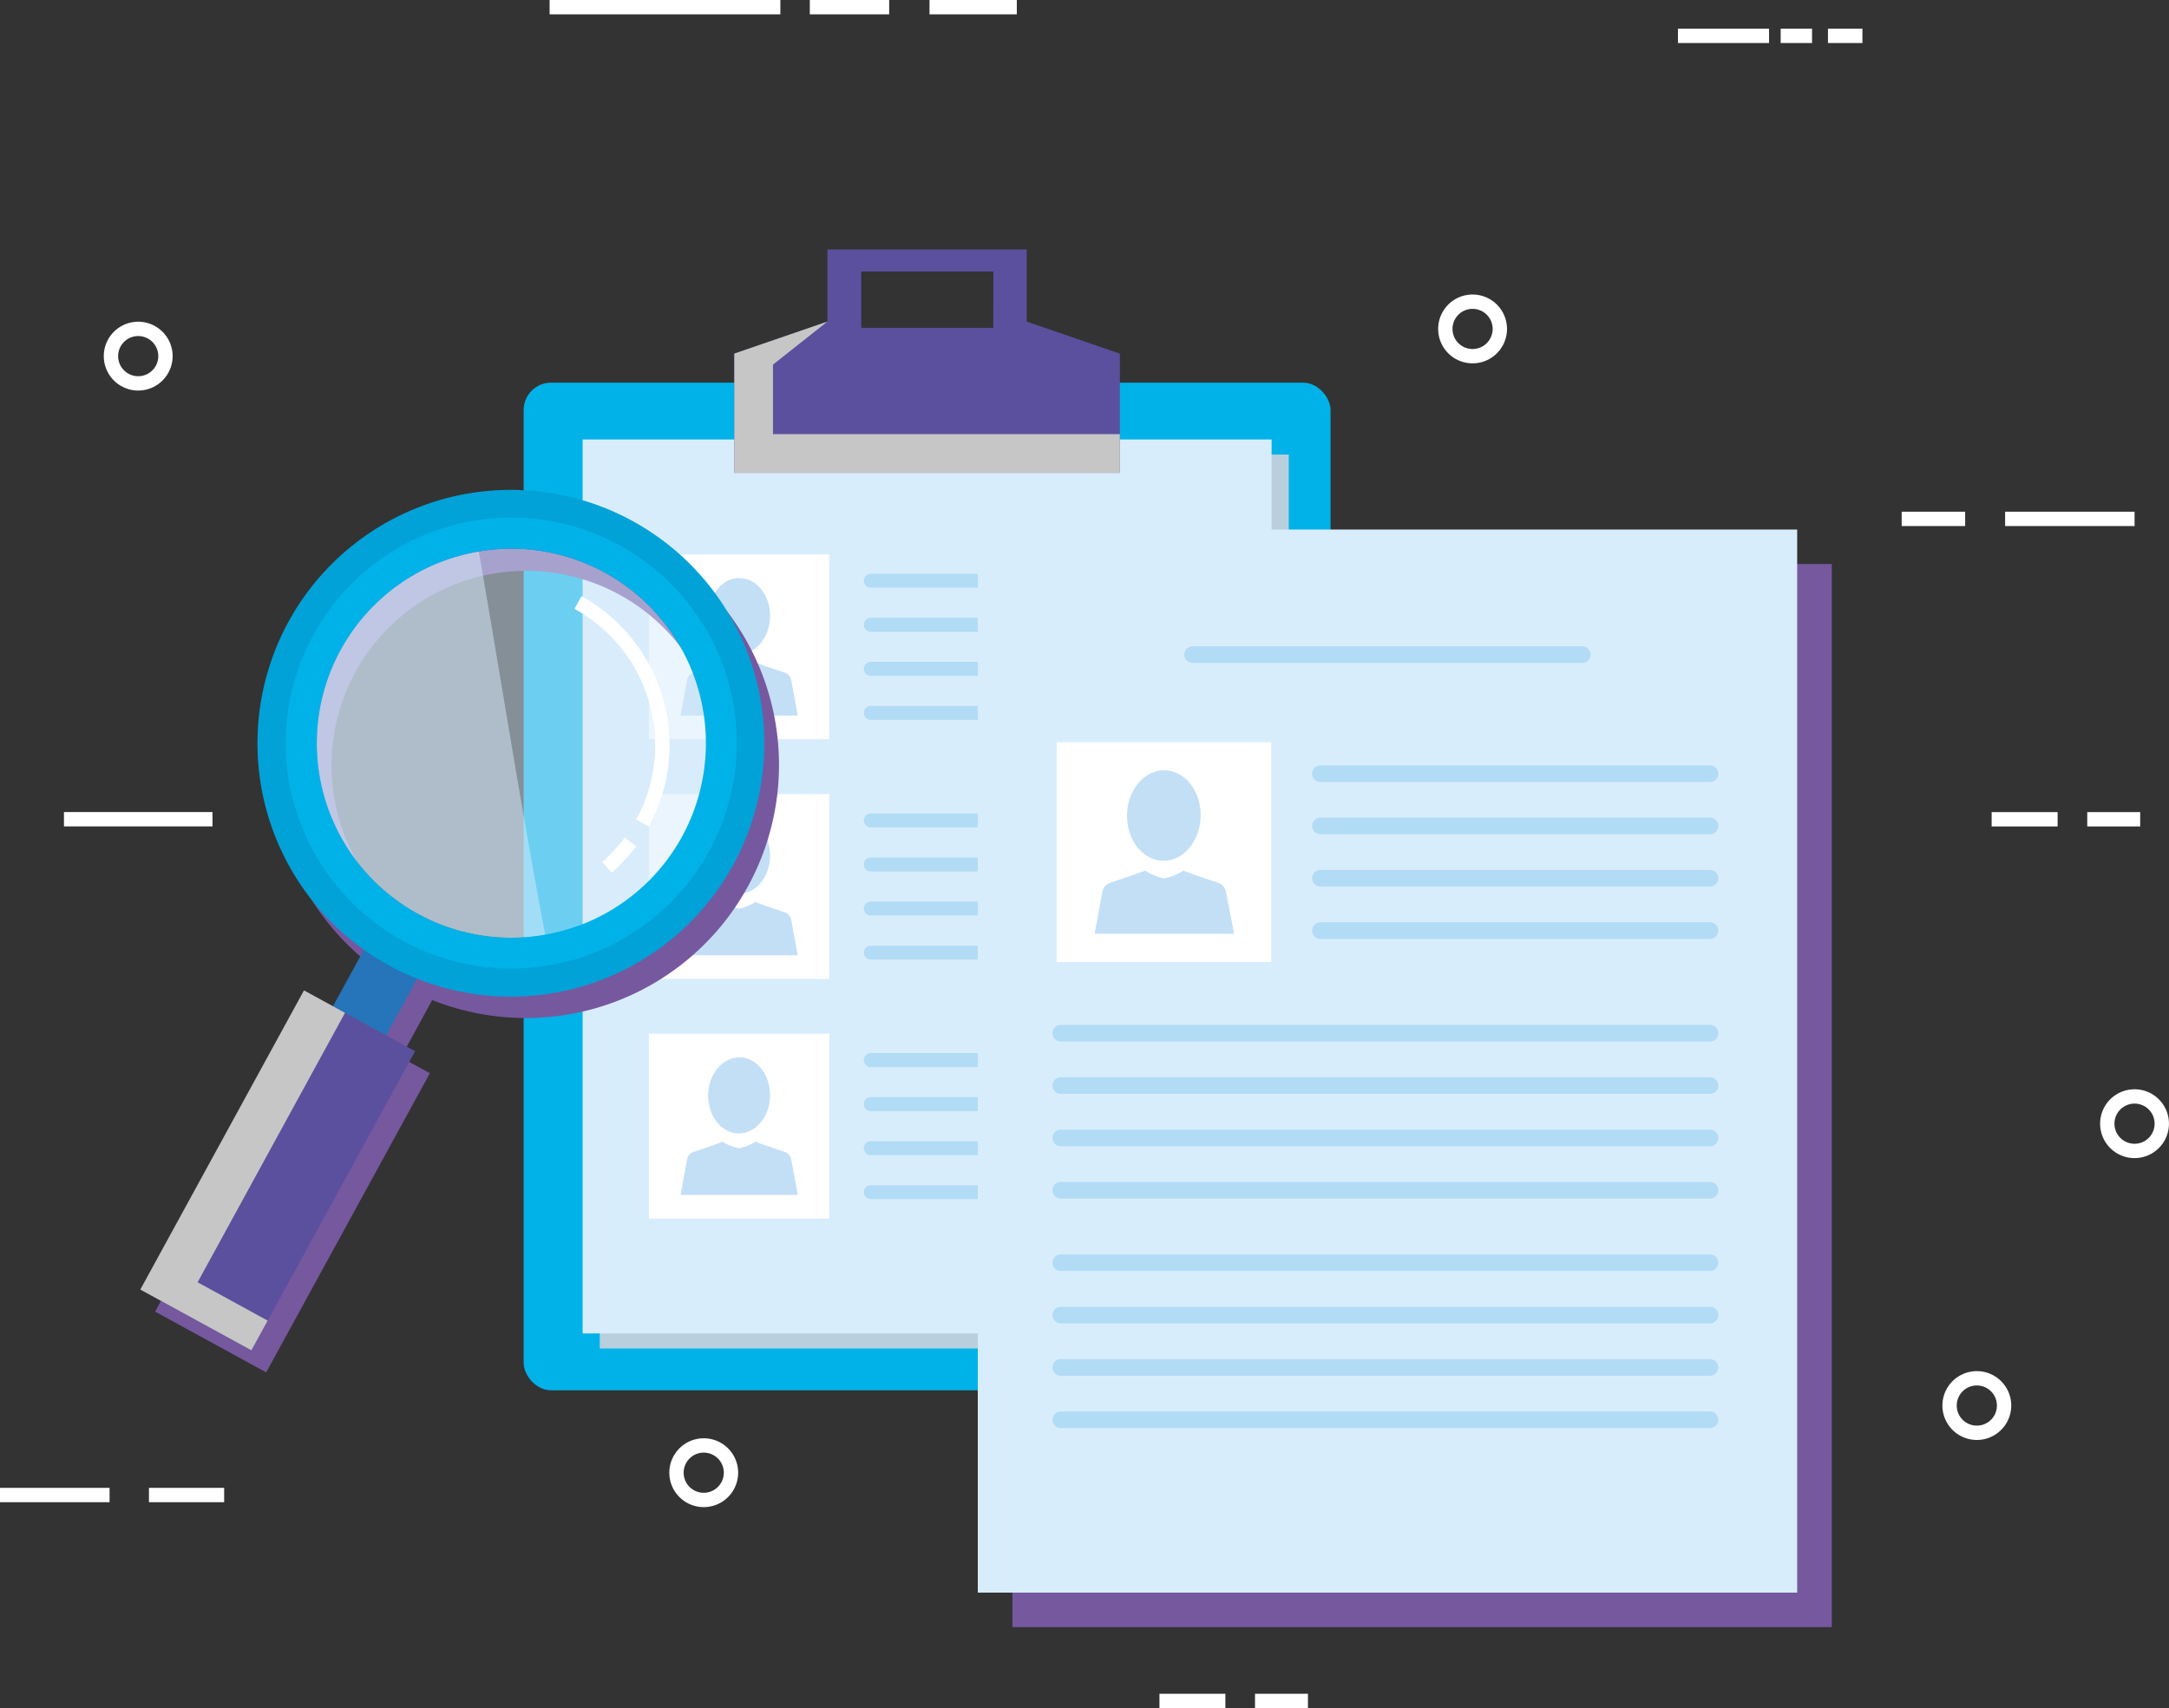 <svg xmlns="http://www.w3.org/2000/svg" viewBox="0 0 453.72 357.37"><rect x="0" y="0" width="453.72" height="357.37" fill="#333333" stroke="none"/><defs><style>.cls-1{isolation:isolate;}.cls-2{fill:#00b2e8;}.cls-3{fill:#b8cfde;}.cls-10,.cls-13,.cls-14,.cls-3,.cls-6{mix-blend-mode:multiply;}.cls-12,.cls-13,.cls-4{fill:#d8edfc;}.cls-5{fill:#5b509d;}.cls-6{fill:#c6c6c6;}.cls-7{fill:#fff;}.cls-8{fill:#c3dff6;}.cls-9{fill:#b2dbf6;}.cls-10{fill:#76589f;}.cls-11{fill:#2674ba;}.cls-12,.cls-13{opacity:0.5;}.cls-14{fill:#007cb3;opacity:0.3;}.cls-15{fill:none;stroke:#fff;stroke-miterlimit:10;stroke-width:3px;}</style></defs><g class="cls-1"><g id="Capa_1" data-name="Capa 1"><rect class="cls-2" x="109.54" y="80.06" width="168.79" height="210.82" rx="5.73"/><rect class="cls-3" x="125.46" y="95.1" width="144.13" height="187.03"/><rect class="cls-4" x="121.87" y="91.95" width="144.13" height="187.03"/><path class="cls-5" d="M229.62,103.42V88.32h-41.7v15.1l-19.48,6.7v24.94H249.1V110.12Zm-7,1.3H195V92.93h27.64Z" transform="translate(-14.84 -36.13)"/><polygon class="cls-6" points="161.69 90.83 161.69 76.29 173.08 67.28 153.6 73.98 153.6 98.92 234.26 98.92 234.26 90.83 161.69 90.83"/><rect class="cls-7" x="135.74" y="116" width="37.75" height="38.65"/><path class="cls-8" d="M180.37,178.52a2.07,2.07,0,0,0-1.46-1.69l-4.26-1.44-1.8-.68a9.58,9.58,0,0,1-3.4,1.37,9.54,9.54,0,0,1-3.41-1.37l-1.8.68L160,176.83a2.09,2.09,0,0,0-1.46,1.69l-1.34,7.33h24.53Z" transform="translate(-14.84 -36.13)"/><path class="cls-8" d="M175.93,165.15c-.09,4.4-3.05,7.91-6.63,7.84s-6.41-3.68-6.33-8.08,3.05-7.91,6.63-7.84S176,160.75,175.93,165.15Z" transform="translate(-14.84 -36.13)"/><rect class="cls-7" x="135.74" y="166.14" width="37.75" height="38.65"/><path class="cls-8" d="M180.37,228.66a2.07,2.07,0,0,0-1.46-1.69l-4.26-1.44-1.8-.68a9.58,9.58,0,0,1-3.4,1.37,9.54,9.54,0,0,1-3.41-1.37l-1.8.68L160,227a2.09,2.09,0,0,0-1.46,1.69L157.18,236h24.53Z" transform="translate(-14.84 -36.13)"/><path class="cls-8" d="M175.93,215.29c-.09,4.4-3.05,7.91-6.63,7.84s-6.41-3.68-6.33-8.08,3.05-7.9,6.63-7.84S176,210.89,175.93,215.29Z" transform="translate(-14.84 -36.13)"/><rect class="cls-7" x="135.74" y="216.29" width="37.75" height="38.65"/><path class="cls-8" d="M180.37,278.81a2.07,2.07,0,0,0-1.46-1.7l-4.26-1.44-1.8-.67a9.7,9.7,0,0,1-3.4,1.36A9.66,9.66,0,0,1,166,275l-1.8.67L160,277.11a2.09,2.09,0,0,0-1.46,1.7l-1.34,7.32h24.53Z" transform="translate(-14.84 -36.13)"/><path class="cls-8" d="M175.93,265.43c-.09,4.4-3.05,7.91-6.63,7.84s-6.41-3.68-6.33-8.08,3.05-7.9,6.63-7.84S176,261,175.93,265.43Z" transform="translate(-14.84 -36.13)"/><path class="cls-9" d="M267,157.64a1.46,1.46,0,0,1-1.47,1.46H197a1.46,1.46,0,0,1-1.47-1.46h0a1.46,1.46,0,0,1,1.47-1.46H265.5a1.46,1.46,0,0,1,1.47,1.46Z" transform="translate(-14.84 -36.13)"/><path class="cls-9" d="M267,166.85a1.47,1.47,0,0,1-1.47,1.47H197a1.47,1.47,0,0,1-1.47-1.47h0a1.46,1.46,0,0,1,1.47-1.46H265.5a1.46,1.46,0,0,1,1.47,1.46Z" transform="translate(-14.84 -36.13)"/><path class="cls-9" d="M267,176.07a1.46,1.46,0,0,1-1.47,1.46H197a1.46,1.46,0,0,1-1.47-1.46h0A1.47,1.47,0,0,1,197,174.6H265.5a1.47,1.47,0,0,1,1.47,1.47Z" transform="translate(-14.84 -36.13)"/><path class="cls-9" d="M267,185.28a1.46,1.46,0,0,1-1.47,1.46H197a1.46,1.46,0,0,1-1.47-1.46h0a1.47,1.47,0,0,1,1.47-1.47H265.5a1.47,1.47,0,0,1,1.47,1.47Z" transform="translate(-14.84 -36.13)"/><path class="cls-9" d="M267,207.78a1.47,1.47,0,0,1-1.47,1.47H197a1.47,1.47,0,0,1-1.47-1.47h0a1.46,1.46,0,0,1,1.47-1.46H265.5a1.46,1.46,0,0,1,1.47,1.46Z" transform="translate(-14.84 -36.13)"/><path class="cls-9" d="M267,217a1.47,1.47,0,0,1-1.47,1.46H197a1.46,1.46,0,0,1-1.47-1.46h0a1.47,1.47,0,0,1,1.47-1.47H265.5A1.47,1.47,0,0,1,267,217Z" transform="translate(-14.84 -36.13)"/><path class="cls-9" d="M267,226.21a1.46,1.46,0,0,1-1.47,1.46H197a1.46,1.46,0,0,1-1.47-1.46h0a1.47,1.47,0,0,1,1.47-1.47H265.5a1.47,1.47,0,0,1,1.47,1.47Z" transform="translate(-14.84 -36.13)"/><path class="cls-9" d="M267,235.42a1.47,1.47,0,0,1-1.47,1.47H197a1.47,1.47,0,0,1-1.47-1.47h0A1.46,1.46,0,0,1,197,234H265.5a1.46,1.46,0,0,1,1.47,1.46Z" transform="translate(-14.84 -36.13)"/><path class="cls-9" d="M267,257.92a1.47,1.47,0,0,1-1.47,1.47H197a1.47,1.47,0,0,1-1.47-1.47h0a1.46,1.46,0,0,1,1.47-1.46H265.5a1.46,1.46,0,0,1,1.47,1.46Z" transform="translate(-14.84 -36.13)"/><path class="cls-9" d="M267,267.14a1.46,1.46,0,0,1-1.47,1.46H197a1.46,1.46,0,0,1-1.47-1.46h0a1.47,1.47,0,0,1,1.47-1.47H265.5a1.47,1.47,0,0,1,1.47,1.47Z" transform="translate(-14.84 -36.13)"/><path class="cls-9" d="M267,276.35a1.46,1.46,0,0,1-1.47,1.46H197a1.46,1.46,0,0,1-1.47-1.46h0a1.46,1.46,0,0,1,1.47-1.46H265.5a1.46,1.46,0,0,1,1.47,1.46Z" transform="translate(-14.84 -36.13)"/><path class="cls-9" d="M267,285.56A1.47,1.47,0,0,1,265.5,287H197a1.47,1.47,0,0,1-1.47-1.47h0A1.46,1.46,0,0,1,197,284.1H265.5a1.46,1.46,0,0,1,1.47,1.46Z" transform="translate(-14.84 -36.13)"/><path class="cls-10" d="M150.32,149.79a52.94,52.94,0,0,0-56.2,89.52l-6.54,12L81.52,248,47.29,310.55l23.23,12.71,34.24-62.59-6.06-3.31,6.55-12a52.95,52.95,0,0,0,45.07-95.61Zm10.29,66a40.7,40.7,0,1,1-16.17-55.23A40.7,40.7,0,0,1,160.61,215.77Z" transform="translate(-14.84 -36.13)"/><rect class="cls-11" x="84.03" y="237.15" width="18.84" height="12.68" transform="translate(-179.85 172.49) rotate(-61.32)"/><path class="cls-12" d="M157.51,211.16a40.69,40.69,0,1,1-16.17-55.23A40.7,40.7,0,0,1,157.51,211.16Z" transform="translate(-14.84 -36.13)"/><path class="cls-13" d="M115,151.53a40.69,40.69,0,1,0,13.89,80.18C123.82,205.06,119.66,178.24,115,151.53Z" transform="translate(-14.84 -36.13)"/><path class="cls-2" d="M147.22,145.18a53,53,0,1,0,21,71.86A53,53,0,0,0,147.22,145.18Zm-44.94,82.16a40.7,40.7,0,1,1,55.23-16.18A40.71,40.71,0,0,1,102.28,227.34Z" transform="translate(-14.84 -36.13)"/><path class="cls-14" d="M147.22,145.18a53,53,0,1,0,21,71.86A53,53,0,0,0,147.22,145.18ZM99.17,233a47.18,47.18,0,1,1,64-18.76A47.18,47.18,0,0,1,99.17,233Z" transform="translate(-14.84 -36.13)"/><rect class="cls-5" x="37.26" y="267.76" width="71.34" height="26.48" transform="translate(-223.43 174) rotate(-61.32)"/><polygon class="cls-6" points="41.34 268.28 72.17 211.91 63.59 207.22 29.36 269.8 52.59 282.51 55.99 276.3 41.34 268.28"/><path class="cls-15" d="M146.71,212.27a34,34,0,0,1-4.9,5.32" transform="translate(-14.84 -36.13)"/><path class="cls-15" d="M135.74,162.2a34,34,0,0,1,13.5,46.11" transform="translate(-14.84 -36.13)"/><rect class="cls-10" x="211.78" y="118.01" width="171.4" height="222.42"/><rect class="cls-4" x="204.54" y="110.79" width="171.4" height="222.42"/><rect class="cls-7" x="221.03" y="155.29" width="44.89" height="45.96"/><path class="cls-8" d="M271.31,222.8a2.46,2.46,0,0,0-1.74-2l-5.06-1.72-2.15-.8a11.43,11.43,0,0,1-4,1.62,11.39,11.39,0,0,1-4-1.62l-2.15.8-5.07,1.72a2.43,2.43,0,0,0-1.72,2l-1.6,8.71h29.18Z" transform="translate(-14.84 -36.13)"/><path class="cls-8" d="M266,206.9c-.1,5.23-3.62,9.4-7.88,9.32s-7.63-4.38-7.53-9.61,3.63-9.4,7.88-9.32S266.12,201.67,266,206.9Z" transform="translate(-14.84 -36.13)"/><path class="cls-9" d="M374.28,198a1.74,1.74,0,0,1-1.74,1.74H291.05a1.74,1.74,0,0,1-1.74-1.74h0a1.74,1.74,0,0,1,1.74-1.74h81.49a1.74,1.74,0,0,1,1.74,1.74Z" transform="translate(-14.84 -36.13)"/><path class="cls-9" d="M374.28,208.92a1.74,1.74,0,0,1-1.74,1.75H291.05a1.74,1.74,0,0,1-1.74-1.75h0a1.74,1.74,0,0,1,1.74-1.74h81.49a1.74,1.74,0,0,1,1.74,1.74Z" transform="translate(-14.84 -36.13)"/><path class="cls-9" d="M374.28,219.88a1.74,1.74,0,0,1-1.74,1.74H291.05a1.74,1.74,0,0,1-1.74-1.74h0a1.74,1.74,0,0,1,1.74-1.74h81.49a1.74,1.74,0,0,1,1.74,1.74Z" transform="translate(-14.84 -36.13)"/><path class="cls-9" d="M374.28,230.83a1.74,1.74,0,0,1-1.74,1.75H291.05a1.74,1.74,0,0,1-1.74-1.75h0a1.74,1.74,0,0,1,1.74-1.74h81.49a1.74,1.74,0,0,1,1.74,1.74Z" transform="translate(-14.84 -36.13)"/><path class="cls-9" d="M374.28,252.29a1.74,1.74,0,0,1-1.74,1.75H236.74a1.74,1.74,0,0,1-1.74-1.75h0a1.74,1.74,0,0,1,1.74-1.74h135.8a1.74,1.74,0,0,1,1.74,1.74Z" transform="translate(-14.84 -36.13)"/><path class="cls-9" d="M374.28,263.25a1.74,1.74,0,0,1-1.74,1.74H236.74a1.74,1.74,0,0,1-1.74-1.74h0a1.74,1.74,0,0,1,1.74-1.74h135.8a1.74,1.74,0,0,1,1.74,1.74Z" transform="translate(-14.84 -36.13)"/><path class="cls-9" d="M374.28,274.21a1.74,1.74,0,0,1-1.74,1.74H236.74a1.74,1.74,0,0,1-1.74-1.74h0a1.74,1.74,0,0,1,1.74-1.74h135.8a1.74,1.74,0,0,1,1.74,1.74Z" transform="translate(-14.84 -36.13)"/><path class="cls-9" d="M374.28,285.16a1.74,1.74,0,0,1-1.74,1.74H236.74a1.74,1.74,0,0,1-1.74-1.74h0a1.74,1.74,0,0,1,1.74-1.74h135.8a1.74,1.74,0,0,1,1.74,1.74Z" transform="translate(-14.84 -36.13)"/><path class="cls-9" d="M374.28,300.31a1.74,1.74,0,0,1-1.74,1.74H236.74a1.74,1.74,0,0,1-1.74-1.74h0a1.74,1.74,0,0,1,1.74-1.74h135.8a1.74,1.74,0,0,1,1.74,1.74Z" transform="translate(-14.84 -36.13)"/><path class="cls-9" d="M374.28,311.27a1.74,1.74,0,0,1-1.74,1.74H236.74a1.74,1.74,0,0,1-1.74-1.74h0a1.73,1.73,0,0,1,1.74-1.74h135.8a1.73,1.73,0,0,1,1.74,1.74Z" transform="translate(-14.84 -36.13)"/><path class="cls-9" d="M374.28,322.22a1.74,1.74,0,0,1-1.74,1.74H236.74a1.74,1.74,0,0,1-1.74-1.74h0a1.74,1.74,0,0,1,1.74-1.74h135.8a1.74,1.74,0,0,1,1.74,1.74Z" transform="translate(-14.84 -36.13)"/><path class="cls-9" d="M374.28,333.18a1.74,1.74,0,0,1-1.74,1.74H236.74a1.74,1.74,0,0,1-1.74-1.74h0a1.74,1.74,0,0,1,1.74-1.74h135.8a1.74,1.74,0,0,1,1.74,1.74Z" transform="translate(-14.84 -36.13)"/><path class="cls-9" d="M347.56,173.1a1.74,1.74,0,0,1-1.74,1.74H264.33a1.74,1.74,0,0,1-1.74-1.74h0a1.74,1.74,0,0,1,1.74-1.75h81.49a1.74,1.74,0,0,1,1.74,1.75Z" transform="translate(-14.84 -36.13)"/><line class="cls-15" x1="13.38" y1="171.4" x2="44.45" y2="171.4"/><path class="cls-15" d="M451.46,207.54h11.07" transform="translate(-14.84 -36.13)"/><path class="cls-15" d="M431.46,207.54h13.8" transform="translate(-14.84 -36.13)"/><path class="cls-15" d="M277.37,392h11.07" transform="translate(-14.84 -36.13)"/><path class="cls-15" d="M257.38,392h13.79" transform="translate(-14.84 -36.13)"/><path class="cls-15" d="M46,348.92H61.73" transform="translate(-14.84 -36.13)"/><path class="cls-15" d="M14.84,348.92H37.76" transform="translate(-14.84 -36.13)"/><path class="cls-15" d="M434.28,144.69h27.08" transform="translate(-14.84 -36.13)"/><path class="cls-15" d="M412.64,144.69h13.28" transform="translate(-14.84 -36.13)"/><path class="cls-15" d="M209.28,37.63h18.26" transform="translate(-14.84 -36.13)"/><path class="cls-15" d="M184.24,37.63h16.6" transform="translate(-14.84 -36.13)"/><path class="cls-15" d="M129.81,37.63h48.27" transform="translate(-14.84 -36.13)"/><path class="cls-15" d="M397.22,43.63h7.21" transform="translate(-14.84 -36.13)"/><path class="cls-15" d="M387.33,43.63h6.56" transform="translate(-14.84 -36.13)"/><path class="cls-15" d="M365.84,43.63H384.9" transform="translate(-14.84 -36.13)"/><path class="cls-15" d="M328.58,104.94a5.7,5.7,0,1,1-5.7-5.69A5.7,5.7,0,0,1,328.58,104.94Z" transform="translate(-14.84 -36.13)"/><path class="cls-15" d="M167.75,344.24a5.7,5.7,0,1,1-5.69-5.69A5.7,5.7,0,0,1,167.75,344.24Z" transform="translate(-14.84 -36.13)"/><path class="cls-15" d="M434.06,330.2a5.7,5.7,0,1,1-5.69-5.7A5.7,5.7,0,0,1,434.06,330.2Z" transform="translate(-14.84 -36.13)"/><path class="cls-15" d="M467.05,271.23a5.7,5.7,0,1,1-5.69-5.7A5.69,5.69,0,0,1,467.05,271.23Z" transform="translate(-14.84 -36.13)"/><path class="cls-15" d="M49.45,110.64a5.7,5.7,0,1,1-5.7-5.7A5.7,5.7,0,0,1,49.45,110.64Z" transform="translate(-14.84 -36.13)"/></g></g></svg>